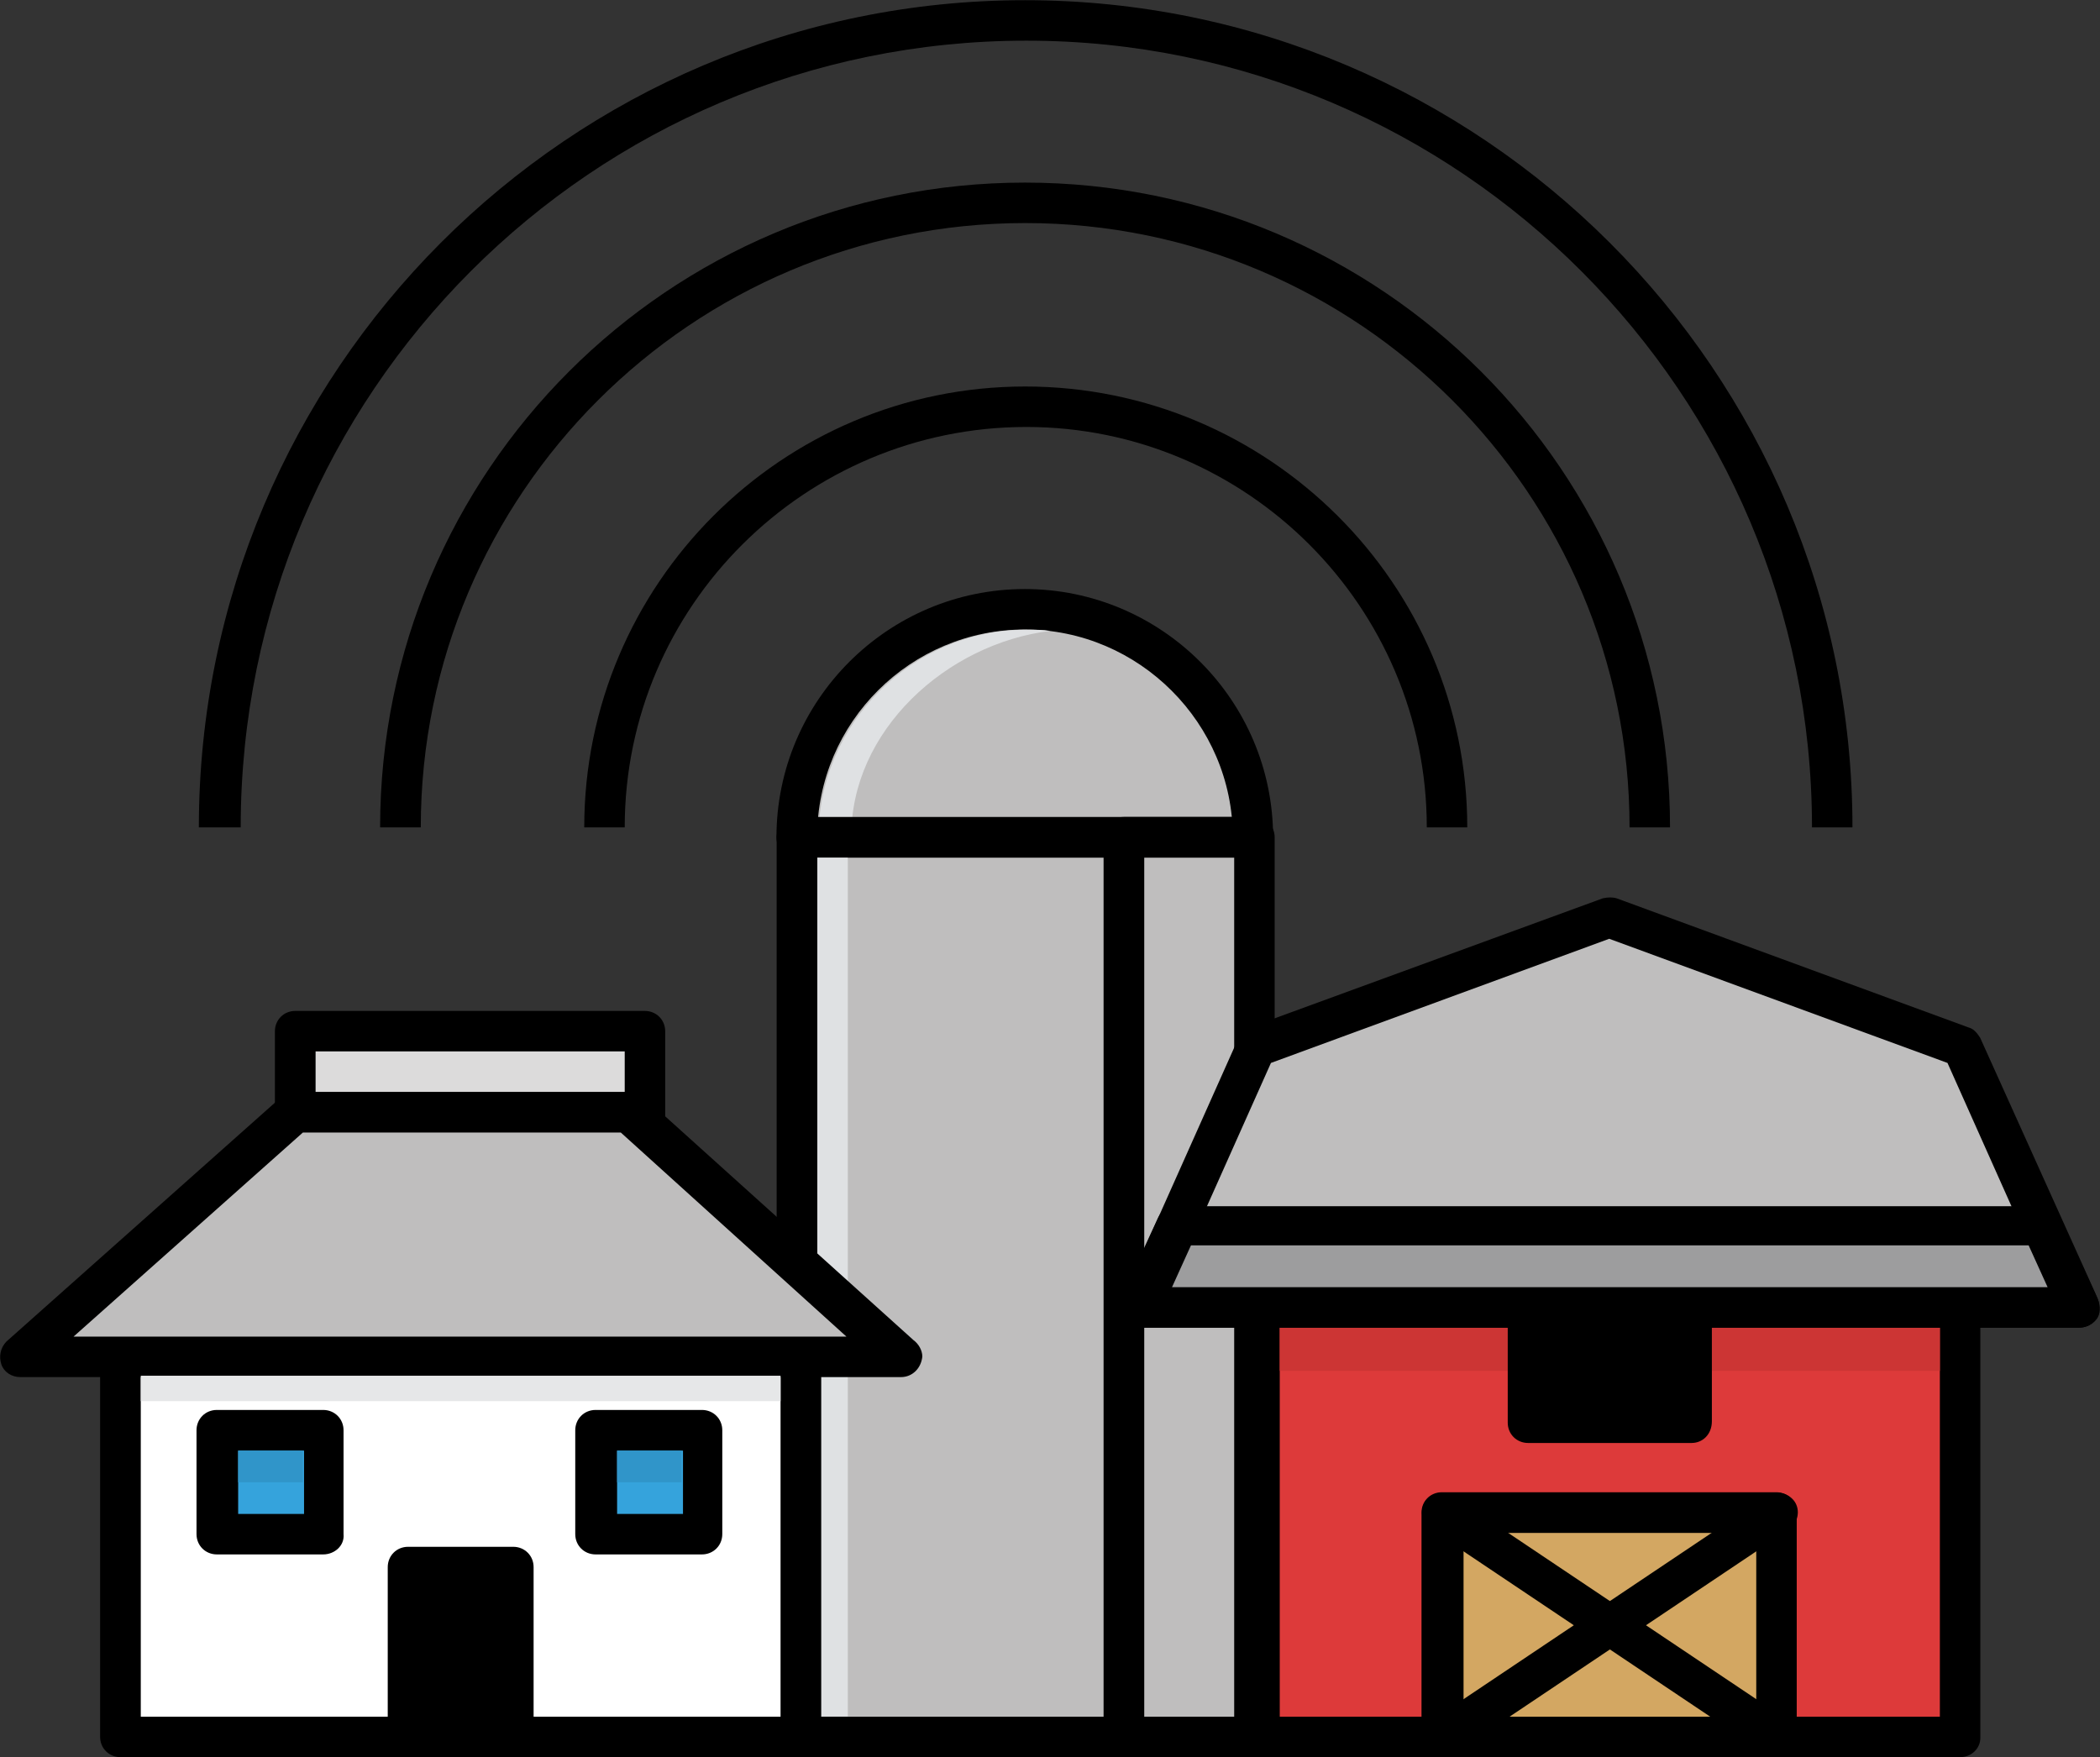 <?xml version="1.0" encoding="utf-8"?>
<!-- Generator: Adobe Illustrator 18.1.1, SVG Export Plug-In . SVG Version: 6.00 Build 0)  -->
<!DOCTYPE svg PUBLIC "-//W3C//DTD SVG 1.1//EN" "http://www.w3.org/Graphics/SVG/1.1/DTD/svg11.dtd">
<svg version="1.1" id="Layer_1" xmlns="http://www.w3.org/2000/svg" xmlns:xlink="http://www.w3.org/1999/xlink" x="0px" y="0px"
	 viewBox="105.6 290.5 1074 898.8" enable-background="new 105.6 290.5 1074 898.8" xml:space="preserve">
<rect x="105.6" y="290.5" width="1074" height="898.8" fill="#333333" stroke="none"/>
<g>
	<path d="M856,713.7h-20.7c0-112.8-92-204.8-204.8-204.8s-205.4,91.4-205.4,204.8h-20.7c0-124.4,101.1-225.5,225.5-225.5
		S856,589.2,856,713.7z"/>
	<path d="M959.7,713.7H939c0-170.4-138.7-309.1-309.1-309.1S320.8,543.2,320.8,713.7H300c0-182.1,147.7-329.8,329.8-329.8
		S959.7,531.6,959.7,713.7z"/>
	<path d="M1053,713.7h-20.7c0-221.6-180.1-402.4-401.8-402.4S228.7,491.4,228.7,713.7h-21.4c0-233.3,189.2-423.1,422.5-423.1
		S1053,480.4,1053,713.7z"/>
	<g>
		<g>
			<path fill="#BFBEBE" d="M513.2,718.8c0-64.2,52.5-116.6,116.6-116.6s116.6,52.5,116.6,116.6"/>
			<path d="M746.5,729.2c-5.8,0-10.4-4.5-10.4-10.4c0-58.3-48-106.3-106.3-106.3c-58.3,0-106.3,47.3-106.3,106.3
				c0,5.8-4.5,10.4-10.4,10.4c-5.8,0-10.4-4.5-10.4-10.4c0-70,57-127,127-127s127,57,127,127C756.9,724.7,752.3,729.2,746.5,729.2z"
				/>
		</g>
		<path fill="#DFE1E3" d="M642.8,613.2c-3.9-0.6-8.4-0.6-12.3-0.6c-58.3,0-106.3,48-106.3,106.3h16.8
			C540.4,664.4,589.7,619.7,642.8,613.2z"/>
		<g>
			<rect x="513.2" y="718.8" fill="#BFBEBE" width="233.3" height="460.7"/>
			<path d="M746.5,1189.3H513.2c-5.8,0-10.4-4.5-10.4-10.4V718.8c0-5.8,4.5-10.4,10.4-10.4h233.3c5.8,0,10.4,4.5,10.4,10.4v460.7
				C756.9,1184.8,752.3,1189.3,746.5,1189.3z M523.6,1168.6h212.5V729.2H523.6V1168.6z"/>
		</g>
		<rect x="523.6" y="729.2" fill="#DFE1E3" width="15.6" height="439.3"/>
		<g>
			<rect x="679.8" y="718.8" fill="#BFBEBE" width="66.7" height="460.7"/>
			<path d="M746.5,1189.3h-66.1c-5.8,0-10.4-4.5-10.4-10.4V718.8c0-5.8,4.5-10.4,10.4-10.4h66.7c5.8,0,10.4,4.5,10.4,10.4v460.7
				C756.9,1184.8,752.3,1189.3,746.5,1189.3z M690.8,1168.6h46V729.2h-46V1168.6z"/>
		</g>
	</g>
	<g>
		<g>
			<g>
				<rect x="749.7" y="934.6" fill="#DD3A3A" width="358.3" height="244.9"/>
				<path d="M1108.1,1189.3H749.7c-5.8,0-10.4-4.5-10.4-10.4V934.6c0-5.8,4.5-10.4,10.4-10.4h358.3c5.8,0,10.4,4.5,10.4,10.4v244.9
					C1118.4,1184.8,1113.9,1189.3,1108.1,1189.3z M760.1,1168.6h337.6V945H760.1V1168.6L760.1,1168.6z"/>
			</g>
			<g>
				<rect x="843.7" y="1064.9" fill="#D3A762" width="171.1" height="114.7"/>
				<path d="M1014.1,1189.3H843c-5.8,0-10.4-4.5-10.4-10.4v-114.7c0-5.8,4.5-10.4,10.4-10.4h171.1c5.8,0,10.4,4.5,10.4,10.4v114.7
					C1024.5,1184.8,1020,1189.3,1014.1,1189.3z M854.1,1168.6h149.7v-94H854.1V1168.6z"/>
			</g>
			<rect x="760.1" y="967.7" fill="#CC3534" width="337.6" height="24"/>
			<g>
				<rect x="887.1" y="913.2" width="83.6" height="104.3"/>
				<path d="M970.7,1028.6h-83.6c-5.8,0-10.4-4.5-10.4-10.4v-105c0-5.8,4.5-10.4,10.4-10.4h83.6c5.8,0,10.4,4.5,10.4,10.4v104.3
					C981.1,1024.1,976.5,1028.6,970.7,1028.6z M897.5,1007.9h62.2v-83.6h-62.2V1007.9z"/>
			</g>
			<g>
				<polygon fill="#BFBEBE" points="688.2,959.3 748.4,825.8 928.6,759.7 1109.4,825.8 1169,959.3 				"/>
				<path d="M1169,969.6L1169,969.6H688.2c-3.2,0-7.1-1.9-8.4-4.5c-1.9-3.2-1.9-6.5-0.6-9.7l59.6-133.5c1.3-2.6,3.2-4.5,5.8-5.8
					L925.3,750c2.6-0.6,5.2-0.6,7.1,0l180.1,66.1c2.6,0.6,4.5,3.2,5.8,5.2l59.6,132.2c0.6,1.3,1.3,3.2,1.3,5.2
					C1179.4,965.1,1174.8,969.6,1169,969.6z M704.4,948.9h448.4l-51.2-114.7l-173-63.5l-173,63.5L704.4,948.9z"/>
			</g>
			<g>
				<polygon fill="#9D9D9E" points="707.6,917.1 688.2,959.3 1169,959.3 1149.6,917.1 				"/>
				<path d="M1169,969.6H688.2c-3.2,0-7.1-1.9-9.1-4.5c-1.9-3.2-1.9-6.5-0.6-9.7l19.4-42.1c1.9-3.9,5.2-5.8,9.7-5.8h441.9
					c3.9,0,7.8,2.6,9.7,5.8l19.4,42.1c1.3,3.2,1.3,7.1-0.6,9.7C1176.1,967.7,1172.9,969.6,1169,969.6z M705,948.9h447.8l-9.7-21.4
					H714.7L705,948.9z"/>
			</g>
			<g>
				<line fill="none" x1="1014.1" y1="1178.9" x2="843.7" y2="1064.9"/>
				<path d="M1014.1,1189.3c-1.9,0-3.9-0.6-5.8-1.9l-171.1-114.7c-4.5-3.2-5.8-9.7-2.6-14.3c3.2-4.5,9.7-5.8,14.3-2.6l171.1,114.7
					c4.5,3.2,5.8,9.7,2.6,14.3C1021.2,1188,1017.4,1189.3,1014.1,1189.3z"/>
			</g>
			<g>
				<line fill="none" x1="843.7" y1="1178.9" x2="1014.1" y2="1064.9"/>
				<path d="M843.7,1189.3c-3.2,0-6.5-1.3-8.4-4.5c-3.2-4.5-1.9-11,2.6-14.3l171.1-114.7c4.5-3.2,11-1.9,14.3,2.6
					c3.2,4.5,1.9,11-2.6,14.3l-171.1,114.7C847.6,1189.3,845.6,1189.3,843.7,1189.3z"/>
			</g>
		</g>
		<g>
			<g>
				<rect x="256.6" y="818" fill="#DCDBDB" width="178.8" height="66.7"/>
				<path d="M436.1,894.5H256.6c-5.8,0-10.4-4.5-10.4-10.4V818c0-5.8,4.5-10.4,10.4-10.4h178.8c5.8,0,10.4,4.5,10.4,10.4v66.7
					C446.5,889.9,441.3,894.5,436.1,894.5z M267,873.7h158.1v-45.4H267V873.7z"/>
			</g>
			<g>
				<g>
					<rect x="167.2" y="978.7" fill="#FFFFFF" width="348" height="200.2"/>
					<path d="M515.2,1189.3h-348c-5.8,0-10.4-4.5-10.4-10.4V978.7c0-5.8,4.5-10.4,10.4-10.4h348c5.8,0,10.4,4.5,10.4,10.4v200.2
						C525.5,1184.8,521,1189.3,515.2,1189.3z M177.6,1168.6h327.2V989.1H177.6V1168.6z"/>
				</g>
				<g>
					<polygon fill="#BFBEBE" points="256.6,859.5 427.7,859.5 566.4,984.5 116,984.5 					"/>
					<path d="M566.4,994.9L566.4,994.9H116c-4.5,0-8.4-2.6-9.7-6.5s-0.6-8.4,2.6-11.7l140.6-125.1c1.9-1.9,4.5-2.6,7.1-2.6h171.1
						c2.6,0,5.2,0.6,7.1,2.6l138,124.4c2.6,1.9,4.5,5.2,4.5,8.4C576.7,990.4,572.2,994.9,566.4,994.9z M143.2,974.2h395.3
						L423.1,869.8H260.5L143.2,974.2z"/>
				</g>
				<rect x="177.6" y="994.2" fill="#E6E7E8" width="327.2" height="13"/>
				<g>
					<g>
						<rect x="313.6" y="1092.7" width="53.8" height="86.8"/>
						<path d="M368.1,1189.3h-53.8c-5.8,0-10.4-4.5-10.4-10.4v-86.8c0-5.8,4.5-10.4,10.4-10.4h53.8c5.8,0,10.4,4.5,10.4,10.4v86.8
							C378.4,1184.8,373.9,1189.3,368.1,1189.3z M324,1168.6h33v-65.4h-33V1168.6z"/>
					</g>
					<g>
						<g>
							<rect x="217.1" y="1022.1" fill="#35A3DC" width="54.4" height="53.1"/>
							<path d="M270.9,1085.6h-54.4c-5.8,0-10.4-4.5-10.4-10.4v-53.1c0-5.8,4.5-10.4,10.4-10.4h54.4c5.8,0,10.4,4.5,10.4,10.4v53.1
								C281.9,1081.1,276.7,1085.6,270.9,1085.6z M227.4,1064.9h33.7v-32.4h-33.7V1064.9z"/>
						</g>
						<g>
							<polygon fill="#3095C9" points="227.4,1032.5 227.4,1048.7 244.3,1048.7 260.5,1048.7 260.5,1032.5 							"/>
						</g>
						<g>
							<rect x="410.2" y="1022.1" fill="#35A3DC" width="54.4" height="53.1"/>
							<path d="M464.6,1085.6h-54.4c-5.8,0-10.4-4.5-10.4-10.4v-53.1c0-5.8,4.5-10.4,10.4-10.4h54.4c5.8,0,10.4,4.5,10.4,10.4v53.1
								C475,1081.1,470.4,1085.6,464.6,1085.6z M421.2,1064.9h33.7v-32.4h-33.7V1064.9z"/>
						</g>
						<g>
							<polygon fill="#3095C9" points="421.2,1032.5 421.2,1048.7 437.4,1048.7 454.2,1048.7 454.2,1032.5 							"/>
						</g>
					</g>
				</g>
			</g>
		</g>
	</g>
</g>
</svg>
